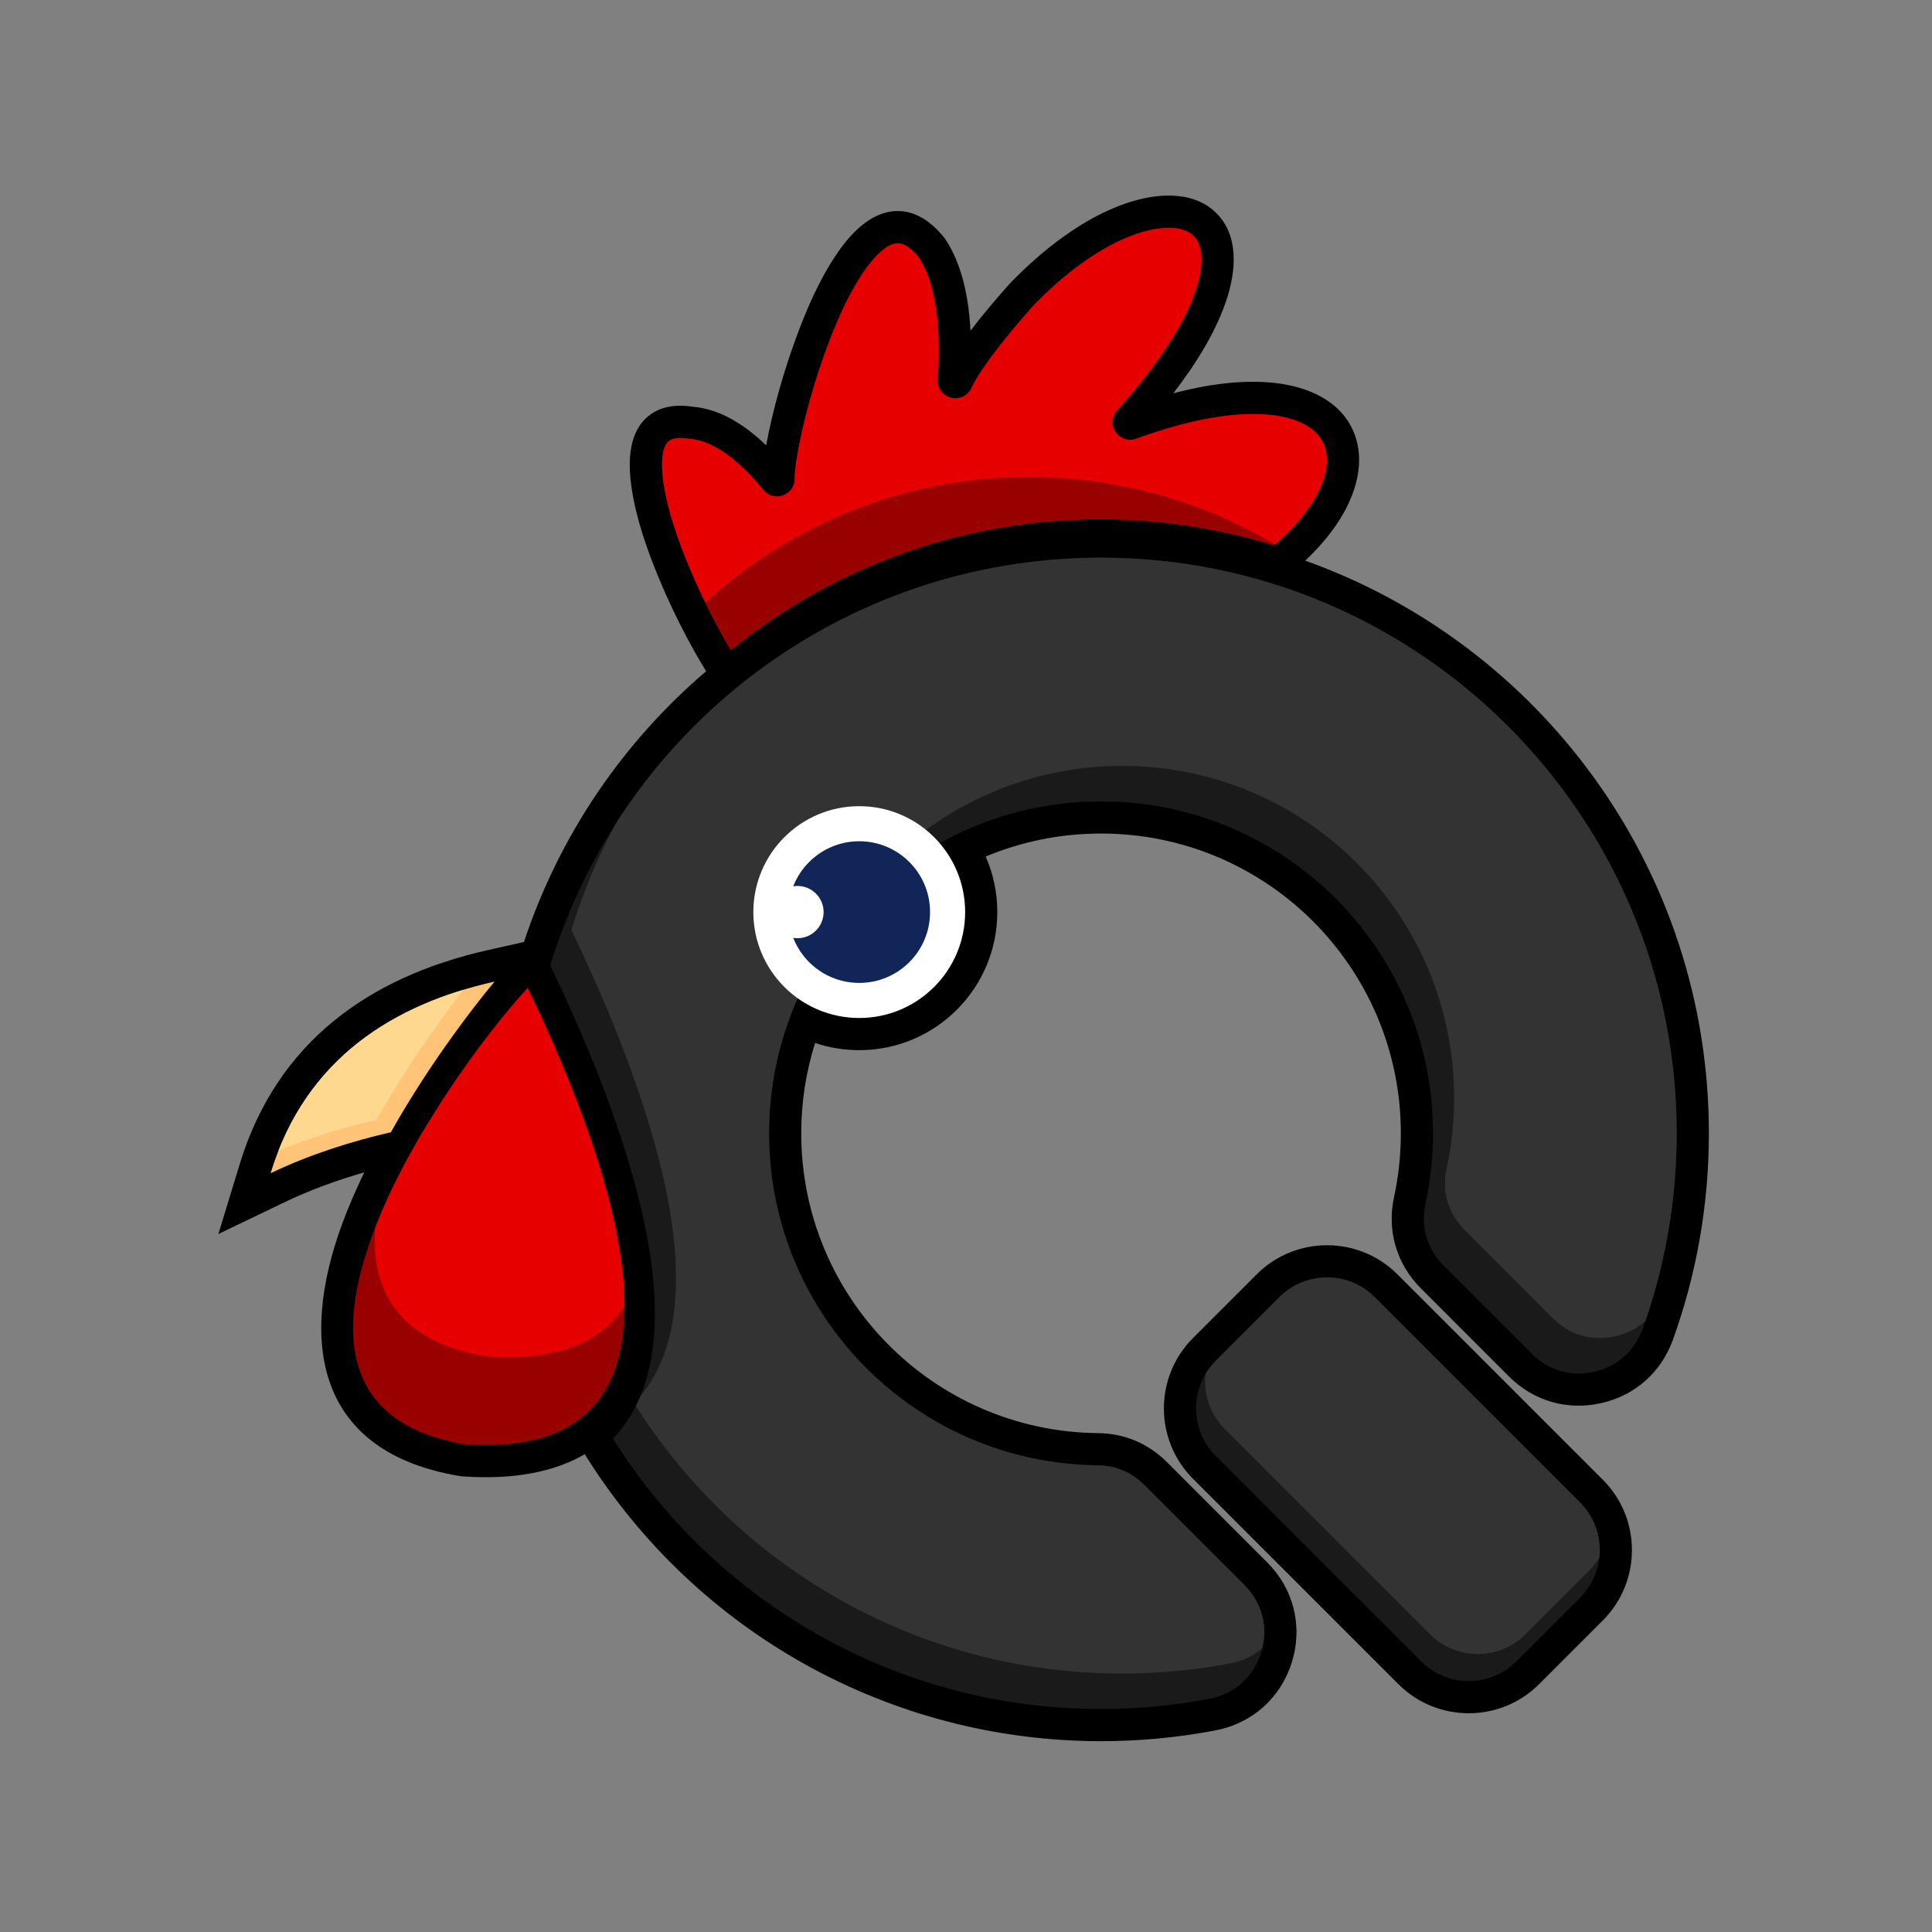 <?xml version="1.0" encoding="UTF-8"?>
<!DOCTYPE svg PUBLIC "-//W3C//DTD SVG 1.1//EN" "http://www.w3.org/Graphics/SVG/1.1/DTD/svg11.dtd">
<!-- Creator: CorelDRAW 2021 (64-Bit) -->
<svg xmlns="http://www.w3.org/2000/svg" xml:space="preserve" width="50mm" height="50mm" version="1.1" style="shape-rendering:geometricPrecision; text-rendering:geometricPrecision; image-rendering:optimizeQuality; fill-rule:evenodd; clip-rule:evenodd"
viewBox="0 0 5000 5000"
 xmlns:xlink="http://www.w3.org/1999/xlink"
 xmlns:xodm="http://www.corel.com/coreldraw/odm/2003">
 <rect x="0" y="0" width="5000" height="5000" fill="#808080" stroke="none"/>
 <defs>
  <style type="text/css">
   <![CDATA[
    .fil0 {fill:none}
    .fil1 {fill:black}
    .fil7 {fill:#112559}
    .fil2 {fill:#1A1A1A}
    .fil3 {fill:#333333}
    .fil5 {fill:#990000}
    .fil4 {fill:#E60000}
    .fil8 {fill:#FFC477}
    .fil9 {fill:#FFD88F}
    .fil6 {fill:white}
   ]]>
  </style>
    <clipPath id="id0">
     <path d="M3130.05 4396.45c-92.43,17.62 -186.45,26.42 -280.55,26.42 -532.62,0 -999.87,-279.56 -1263.26,-699.9 9.85,-10.17 19.21,-21.13 28.01,-32.98 67.65,-91.09 83.91,-209.3 79.97,-319.87 -4.43,-124.73 -34.06,-253.45 -70.29,-372.56 -51.93,-170.76 -122.63,-338.06 -199.77,-499.09 186.01,-610.77 753.74,-1055.21 1425.34,-1055.21 822.78,0 1489.8,667.01 1489.8,1489.8 0,172.64 -29.64,343.96 -88.29,506.31 -20.85,57.71 -66.01,97.47 -125.91,110.82 -59.9,13.35 -117.67,-3.46 -161.05,-46.84l-227.77 -227.78c-43.11,-43.11 -59.96,-100.39 -47.07,-159.99 12.97,-59.94 19.47,-121.19 19.47,-182.52 0,-474.52 -384.67,-859.18 -859.18,-859.18 -474.51,0 -859.19,384.66 -859.19,859.18 0,470.85 379.14,854.2 849.95,859.14 47.34,0.5 87.87,17.54 121.33,51l259 259c46.81,46.81 62.78,111.12 43.32,174.38 -19.47,63.27 -68.83,107.47 -133.86,119.87z"/>
    </clipPath>
    <clipPath id="id1">
     <path d="M2674.8 789.99c72.18,-74.47 167.42,-151.26 266.76,-185.14 40.4,-13.78 111.86,-28.78 147.06,5.18 33.9,32.7 19.52,99.97 6.89,138.55 -36.37,111.09 -127.52,227.71 -204.52,313.49 -14.13,15.74 -15.68,38.34 -3.84,55.86 11.83,17.53 33.38,24.52 53.25,17.29 103.86,-37.77 237.33,-73.74 348.94,-61.45 50.01,5.5 113.1,23.61 136,73.63 17.15,37.44 6.8,81.88 -9.55,117.64 -25.42,55.64 -71.18,105.89 -118.4,146.21 -138.49,-42.79 -282.71,-65.37 -427.69,-67.46 -357.41,-5.15 -701.6,114.18 -978.19,338.37 -13.85,-22.67 -26.83,-46.03 -39.09,-69.05 -25.81,-48.45 -49.45,-98.4 -70.46,-149.11 -27.19,-65.62 -53.63,-140.05 -64.52,-210.39 -4.14,-26.74 -10.73,-89.34 11.43,-110.72 12.67,-12.23 38.21,-10.16 53.85,-7.69 1.11,0.18 2.06,0.3 3.18,0.39 74.72,6.49 145.2,78 189.93,132.38 12.52,15.23 32.38,20.61 50.88,13.79 18.5,-6.82 30.11,-23.81 29.75,-43.52 -0.29,-15.58 2.36,-33.67 4.73,-49.05 4.13,-26.83 9.67,-53.61 15.78,-80.06 15.77,-68.17 36.04,-136.37 59.97,-202.12 24.56,-67.48 55.71,-140.91 95.86,-200.64 16.94,-25.22 54.66,-75.16 88.66,-76.89 22.12,-1.12 43.44,20.7 56.4,36.67 54.5,83.39 55.37,220.82 49.12,315.99 -1.44,21.96 12.56,41.39 33.84,46.99 21.28,5.59 43.02,-4.45 52.57,-24.28 14.59,-30.34 36.23,-60.86 56.35,-87.76 32.82,-43.9 68.71,-86.09 105.06,-127.1z"/>
    </clipPath>
    <clipPath id="id2">
     <path d="M700.29 3036.33c103.03,-49.5 212.13,-83.18 311.27,-106.1 49.61,-88.11 105.19,-173.53 164.43,-255.33 32.89,-45.4 67.54,-90.9 103.88,-134.56 -258.77,58.3 -488.26,197.06 -579.58,495.99z"/>
    </clipPath>
    <clipPath id="id3">
     <path d="M1365.54 2556.98c-217.27,235.45 -799.64,1074.39 -162.67,1180.76 714.03,51.05 319.5,-855.28 162.67,-1180.76z"/>
    </clipPath>
    <clipPath id="id4">
     <path d="M3557.6 3356.8l531.66 531.64c67.83,67.83 67.83,178.49 0,246.32l-164.96 164.95c-67.83,67.83 -178.48,67.83 -246.31,0l-531.65 -531.65c-67.83,-67.83 -67.83,-178.48 0,-246.31l164.95 -164.95c67.83,-67.83 178.48,-67.83 246.31,0z"/>
    </clipPath>
 </defs>
 <g id="Layer_x0020_1">
  <rect class="fil0" x="-6.13" y="6.11" width="5000.02" height="5000.02"/>
  <rect class="fil0" x="493.87" y="506.11" width="4000.02" height="4000.02"/>
  <g id="_1983371875488">
   <path class="fil1" d="M942.73 3034.03c-70.75,20.33 -140.38,45.69 -206.38,77.38l-171.2 82.2 55.47 -181.61c95.61,-312.99 332.82,-483.48 640.94,-552.9l94.53 -21.28c92.2,-278.48 257.82,-518.39 471.41,-700.7l-7.04 -11.5c-14.65,-23.99 -28.36,-48.56 -41.56,-73.38 -27.11,-50.88 -51.8,-103.06 -73.92,-156.33 -30.23,-72.96 -57.76,-151.33 -69.83,-229.54 -9.33,-60.17 -11.33,-137.92 35.9,-183.44 33.93,-32.69 80.45,-36.94 123.05,-30.19 71.63,6.16 135.68,48.72 188.78,99.86 3.78,-20.86 8.2,-41.56 12.95,-62.22 16.57,-71.75 37.68,-142.67 62.88,-211.84 27.28,-75 60.3,-152.21 104.94,-218.63 34.86,-51.89 86.75,-110.19 153.58,-113.6 52.1,-2.67 94.12,28.98 125.27,67.33l2.75 3.34 2.33 3.62c42.85,65.59 59.63,151.17 64.05,235.25 31.9,-41.77 66.09,-81.92 102.11,-122.44 83.33,-86.12 188.27,-168.95 300.96,-207.39 74.25,-25.31 170.32,-35.18 231.71,24.03 60.88,58.72 52.26,151.09 28.27,224.42 -27.61,84.25 -80.08,167.99 -138.09,243.25 86.54,-22.62 177.95,-35.99 261.86,-26.74 81.5,8.95 166.28,42.44 202.6,121.73 27.69,60.42 17.28,128.3 -9.5,186.94 -26.07,57.09 -67.58,107.98 -113.64,151.29 608.83,217.09 1044.68,798.73 1044.68,1482.11 0,182.19 -31.32,363.26 -93.24,534.62 -30.53,84.54 -98.41,144.26 -186.15,163.79 -87.62,19.53 -174.57,-5.75 -238.04,-69.21l-227.75 -227.8c-63.09,-63.09 -88.49,-149.29 -69.63,-236.49 11.75,-54.14 17.62,-109.53 17.62,-164.91 0,-428.56 -347.4,-775.87 -775.91,-775.87 -105.82,0 -206.64,21.15 -298.55,59.51 19.37,44.01 30.11,92.66 30.11,143.79 0,197.31 -160.04,357.35 -357.35,357.35 -39.93,0 -78.33,-6.54 -114.23,-18.66 -23.28,73.8 -35.85,152.38 -35.85,233.88 0,425.18 342.31,771.41 767.54,775.87 69.09,0.75 130.47,26.52 179.32,75.41l258.98 258.99c68.59,68.54 92.58,165.07 64.09,257.73 -28.57,92.78 -102.57,159.04 -197.89,177.24 -97.57,18.57 -196.85,27.86 -296.17,27.86 -543.83,0 -1045.85,-279.39 -1333.82,-738.93l-2.29 -3.63c-79.62,46.06 -185.02,66.63 -316.45,57.22l-3.92 -0.29 -3.83 -0.62c-368.84,-61.59 -417.1,-344.82 -303.46,-652.98 15.87,-43.02 35.15,-87.66 57.01,-132.89zm2673.76 263.9l531.66 531.63c100.37,100.32 100.37,263.77 0,364.09l-164.95 164.95c-100.32,100.37 -263.77,100.37 -364.09,0l-531.67 -531.67c-100.36,-100.32 -100.36,-263.77 0,-364.09l164.95 -164.91c100.36,-100.36 263.77,-100.36 364.1,0z"/>
   <path class="fil2" d="M3130.05 4396.45c-92.43,17.62 -186.45,26.42 -280.55,26.42 -532.62,0 -999.87,-279.56 -1263.26,-699.9 9.85,-10.17 19.21,-21.13 28.01,-32.98 67.65,-91.09 83.91,-209.3 79.97,-319.87 -4.43,-124.73 -34.06,-253.45 -70.29,-372.56 -51.93,-170.76 -122.63,-338.06 -199.77,-499.09 186.01,-610.77 753.74,-1055.21 1425.34,-1055.21 822.78,0 1489.8,667.01 1489.8,1489.8 0,172.64 -29.64,343.96 -88.29,506.31 -20.85,57.71 -66.01,97.47 -125.91,110.82 -59.9,13.35 -117.67,-3.46 -161.05,-46.84l-227.77 -227.78c-43.11,-43.11 -59.96,-100.39 -47.07,-159.99 12.97,-59.94 19.47,-121.19 19.47,-182.52 0,-474.52 -384.67,-859.18 -859.18,-859.18 -474.51,0 -859.19,384.66 -859.19,859.18 0,470.85 379.14,854.2 849.95,859.14 47.34,0.5 87.87,17.54 121.33,51l259 259c46.81,46.81 62.78,111.12 43.32,174.38 -19.47,63.27 -68.83,107.47 -133.86,119.87z"/>
   <g style="clip-path:url(#id0)">
    <g>
     <path id="_1" class="fil3" d="M3184.66 4304.71c-92.43,17.62 -186.45,26.42 -280.55,26.42 -532.61,0 -999.87,-279.56 -1263.26,-699.89 9.85,-10.18 19.21,-21.14 28.02,-32.99 67.65,-91.08 83.91,-209.29 79.96,-319.87 -4.42,-124.73 -34.06,-253.45 -70.29,-372.56 -51.93,-170.76 -122.62,-338.06 -199.76,-499.09 186,-610.77 753.73,-1055.21 1425.33,-1055.21 822.79,0 1489.8,667.01 1489.8,1489.8 0,172.64 -29.63,343.96 -88.29,506.31 -20.84,57.72 -66.01,97.47 -125.9,110.82 -59.9,13.35 -117.67,-3.46 -161.06,-46.84l-227.76 -227.77c-43.12,-43.12 -59.97,-100.4 -47.08,-160 12.98,-59.94 19.47,-121.19 19.47,-182.52 0,-474.52 -384.67,-859.18 -859.18,-859.18 -474.51,0 -859.18,384.66 -859.18,859.18 0,470.85 379.13,854.2 849.95,859.14 47.33,0.5 87.87,17.54 121.33,51l259 259c46.8,46.81 62.78,111.12 43.31,174.38 -19.47,63.27 -68.83,107.48 -133.86,119.87z"/>
    </g>
   </g>
   <path class="fil0" d="M3130.05 4396.45c-92.43,17.62 -186.45,26.42 -280.55,26.42 -532.62,0 -999.87,-279.56 -1263.26,-699.9 9.85,-10.17 19.21,-21.13 28.01,-32.98 67.65,-91.09 83.91,-209.3 79.97,-319.87 -4.43,-124.73 -34.06,-253.45 -70.29,-372.56 -51.93,-170.76 -122.63,-338.06 -199.77,-499.09 186.01,-610.77 753.74,-1055.21 1425.34,-1055.21 822.78,0 1489.8,667.01 1489.8,1489.8 0,172.64 -29.64,343.96 -88.29,506.31 -20.85,57.71 -66.01,97.47 -125.91,110.82 -59.9,13.35 -117.67,-3.46 -161.05,-46.84l-227.77 -227.78c-43.11,-43.11 -59.96,-100.39 -47.07,-159.99 12.97,-59.94 19.47,-121.19 19.47,-182.52 0,-474.52 -384.67,-859.18 -859.18,-859.18 -474.51,0 -859.19,384.66 -859.19,859.18 0,470.85 379.14,854.2 849.95,859.14 47.34,0.5 87.87,17.54 121.33,51l259 259c46.81,46.81 62.78,111.12 43.32,174.38 -19.47,63.27 -68.83,107.47 -133.86,119.87z"/>
   <path class="fil4" d="M2674.8 789.99c72.18,-74.47 167.42,-151.26 266.76,-185.14 40.4,-13.78 111.86,-28.78 147.06,5.18 33.9,32.7 19.52,99.97 6.89,138.55 -36.37,111.09 -127.52,227.71 -204.52,313.49 -14.13,15.74 -15.68,38.34 -3.84,55.86 11.83,17.53 33.38,24.52 53.25,17.29 103.86,-37.77 237.33,-73.74 348.94,-61.45 50.01,5.5 113.1,23.61 136,73.63 17.15,37.44 6.8,81.88 -9.55,117.64 -25.42,55.64 -71.18,105.89 -118.4,146.21 -138.49,-42.79 -282.71,-65.37 -427.69,-67.46 -357.41,-5.15 -701.6,114.18 -978.19,338.37 -13.85,-22.67 -26.83,-46.03 -39.09,-69.05 -25.81,-48.45 -49.45,-98.4 -70.46,-149.11 -27.19,-65.62 -53.63,-140.05 -64.52,-210.39 -4.14,-26.74 -10.73,-89.34 11.43,-110.72 12.67,-12.23 38.21,-10.16 53.85,-7.69 1.11,0.18 2.06,0.3 3.18,0.39 74.72,6.49 145.2,78 189.93,132.38 12.52,15.23 32.38,20.61 50.88,13.79 18.5,-6.82 30.11,-23.81 29.75,-43.52 -0.29,-15.58 2.36,-33.67 4.73,-49.05 4.13,-26.83 9.67,-53.61 15.78,-80.06 15.77,-68.17 36.04,-136.37 59.97,-202.12 24.56,-67.48 55.71,-140.91 95.86,-200.64 16.94,-25.22 54.66,-75.16 88.66,-76.89 22.12,-1.12 43.44,20.7 56.4,36.67 54.5,83.39 55.37,220.82 49.12,315.99 -1.44,21.96 12.56,41.39 33.84,46.99 21.28,5.59 43.02,-4.45 52.57,-24.28 14.59,-30.34 36.23,-60.86 56.35,-87.76 32.82,-43.9 68.71,-86.09 105.06,-127.1z"/>
   <g style="clip-path:url(#id1)">
    <g>
     <path id="_1_0" class="fil5" d="M2856.78 1249.57c677.93,106.88 1140.81,743.03 1033.92,1420.96 -104.38,662.11 -949.38,1269.14 -1489.94,1685.66 -21.19,16.34 -50.5,11.72 -65.64,-10.35 -386.18,-562.63 -1003.39,-1400.45 -899.04,-2062.3 106.62,-677.98 742.76,-1140.85 1420.7,-1033.97z"/>
    </g>
   </g>
   <path class="fil0" d="M2674.8 789.99c72.18,-74.47 167.42,-151.26 266.76,-185.14 40.4,-13.78 111.86,-28.78 147.06,5.18 33.9,32.7 19.52,99.97 6.89,138.55 -36.37,111.09 -127.52,227.71 -204.52,313.49 -14.13,15.74 -15.68,38.34 -3.84,55.86 11.83,17.53 33.38,24.52 53.25,17.29 103.86,-37.77 237.33,-73.74 348.94,-61.45 50.01,5.5 113.1,23.61 136,73.63 17.15,37.44 6.8,81.88 -9.55,117.64 -25.42,55.64 -71.18,105.89 -118.4,146.21 -138.49,-42.79 -282.71,-65.37 -427.69,-67.46 -357.41,-5.15 -701.6,114.18 -978.19,338.37 -13.85,-22.67 -26.83,-46.03 -39.09,-69.05 -25.81,-48.45 -49.45,-98.4 -70.46,-149.11 -27.19,-65.62 -53.63,-140.05 -64.52,-210.39 -4.14,-26.74 -10.73,-89.34 11.43,-110.72 12.67,-12.23 38.21,-10.16 53.85,-7.69 1.11,0.18 2.06,0.3 3.18,0.39 74.72,6.49 145.2,78 189.93,132.38 12.52,15.23 32.38,20.61 50.88,13.79 18.5,-6.82 30.11,-23.81 29.75,-43.52 -0.29,-15.58 2.36,-33.67 4.73,-49.05 4.13,-26.83 9.67,-53.61 15.78,-80.06 15.77,-68.17 36.04,-136.37 59.97,-202.12 24.56,-67.48 55.71,-140.91 95.86,-200.64 16.94,-25.22 54.66,-75.16 88.66,-76.89 22.12,-1.12 43.44,20.7 56.4,36.67 54.5,83.39 55.37,220.82 49.12,315.99 -1.44,21.96 12.56,41.39 33.84,46.99 21.28,5.59 43.02,-4.45 52.57,-24.28 14.59,-30.34 36.23,-60.86 56.35,-87.76 32.82,-43.9 68.71,-86.09 105.06,-127.1z"/>
   <path class="fil6" d="M2223.71 2086.39c-151.37,0 -274.08,122.71 -274.08,274.08 0,151.37 122.71,274.08 274.08,274.08 151.36,0 274.06,-122.71 274.06,-274.08 0,-151.37 -122.7,-274.08 -274.06,-274.08z"/>
   <path class="fil7" d="M2223.71 2177.16c-101.24,0 -183.31,82.08 -183.31,183.31 0,101.24 82.07,183.31 183.31,183.31 101.23,0 183.3,-82.07 183.3,-183.31 0,-101.23 -82.07,-183.31 -183.3,-183.31z"/>
   <path class="fil8" d="M700.29 3036.33c103.03,-49.5 212.13,-83.18 311.27,-106.1 49.61,-88.11 105.19,-173.53 164.43,-255.33 32.89,-45.4 67.54,-90.9 103.88,-134.56 -258.77,58.3 -488.26,197.06 -579.58,495.99z"/>
   <g style="clip-path:url(#id2)">
    <g>
     <path id="_1_1" class="fil9" d="M663.1 3004.01c103.03,-49.5 212.13,-83.18 311.26,-106.1 49.62,-88.12 105.2,-173.53 164.44,-255.33 32.89,-45.41 67.54,-90.91 103.88,-134.56 -258.77,58.3 -488.26,197.05 -579.58,495.99z"/>
    </g>
   </g>
   <path class="fil0" d="M700.29 3036.33c103.03,-49.5 212.13,-83.18 311.27,-106.1 49.61,-88.11 105.19,-173.53 164.43,-255.33 32.89,-45.4 67.54,-90.9 103.88,-134.56 -258.77,58.3 -488.26,197.06 -579.58,495.99z"/>
   <path class="fil5" d="M1365.54 2556.98c-217.27,235.45 -799.64,1074.39 -162.67,1180.76 714.03,51.05 319.5,-855.28 162.67,-1180.76z"/>
   <g style="clip-path:url(#id3)">
    <g>
     <path id="_1_2" class="fil4" d="M1421.42 2329.66c-217.27,235.46 -799.64,1074.39 -162.67,1180.77 714.04,51.05 319.5,-855.29 162.67,-1180.77z"/>
    </g>
   </g>
   <path class="fil0" d="M1365.54 2556.98c-217.27,235.45 -799.64,1074.39 -162.67,1180.76 714.03,51.05 319.5,-855.28 162.67,-1180.76z"/>
   <path class="fil6" d="M2063.82 2292.83c-37.36,0 -67.65,30.29 -67.65,67.64 0,37.36 30.29,67.65 67.65,67.65 37.36,0 67.64,-30.29 67.64,-67.65 0,-37.35 -30.28,-67.64 -67.64,-67.64z"/>
   <path class="fil2" d="M3557.6 3356.8l531.66 531.64c67.83,67.83 67.83,178.49 0,246.32l-164.96 164.95c-67.83,67.83 -178.48,67.83 -246.31,0l-531.65 -531.65c-67.83,-67.83 -67.83,-178.48 0,-246.31l164.95 -164.95c67.83,-67.83 178.48,-67.83 246.31,0z"/>
   <g style="clip-path:url(#id4)">
    <g>
     <path id="_1_3" class="fil3" d="M3580.91 3286.89l531.65 531.64c67.83,67.83 67.83,178.48 0,246.32l-164.96 164.95c-67.83,67.83 -178.48,67.83 -246.31,0l-531.64 -531.65c-67.83,-67.83 -67.83,-178.48 0,-246.31l164.94 -164.95c67.83,-67.83 178.49,-67.83 246.32,0z"/>
    </g>
   </g>
   <path class="fil0" d="M3557.6 3356.8l531.66 531.64c67.83,67.83 67.83,178.49 0,246.32l-164.96 164.95c-67.83,67.83 -178.48,67.83 -246.31,0l-531.65 -531.65c-67.83,-67.83 -67.83,-178.48 0,-246.31l164.95 -164.95c67.83,-67.83 178.48,-67.83 246.31,0z"/>
  </g>
 </g>
</svg>
